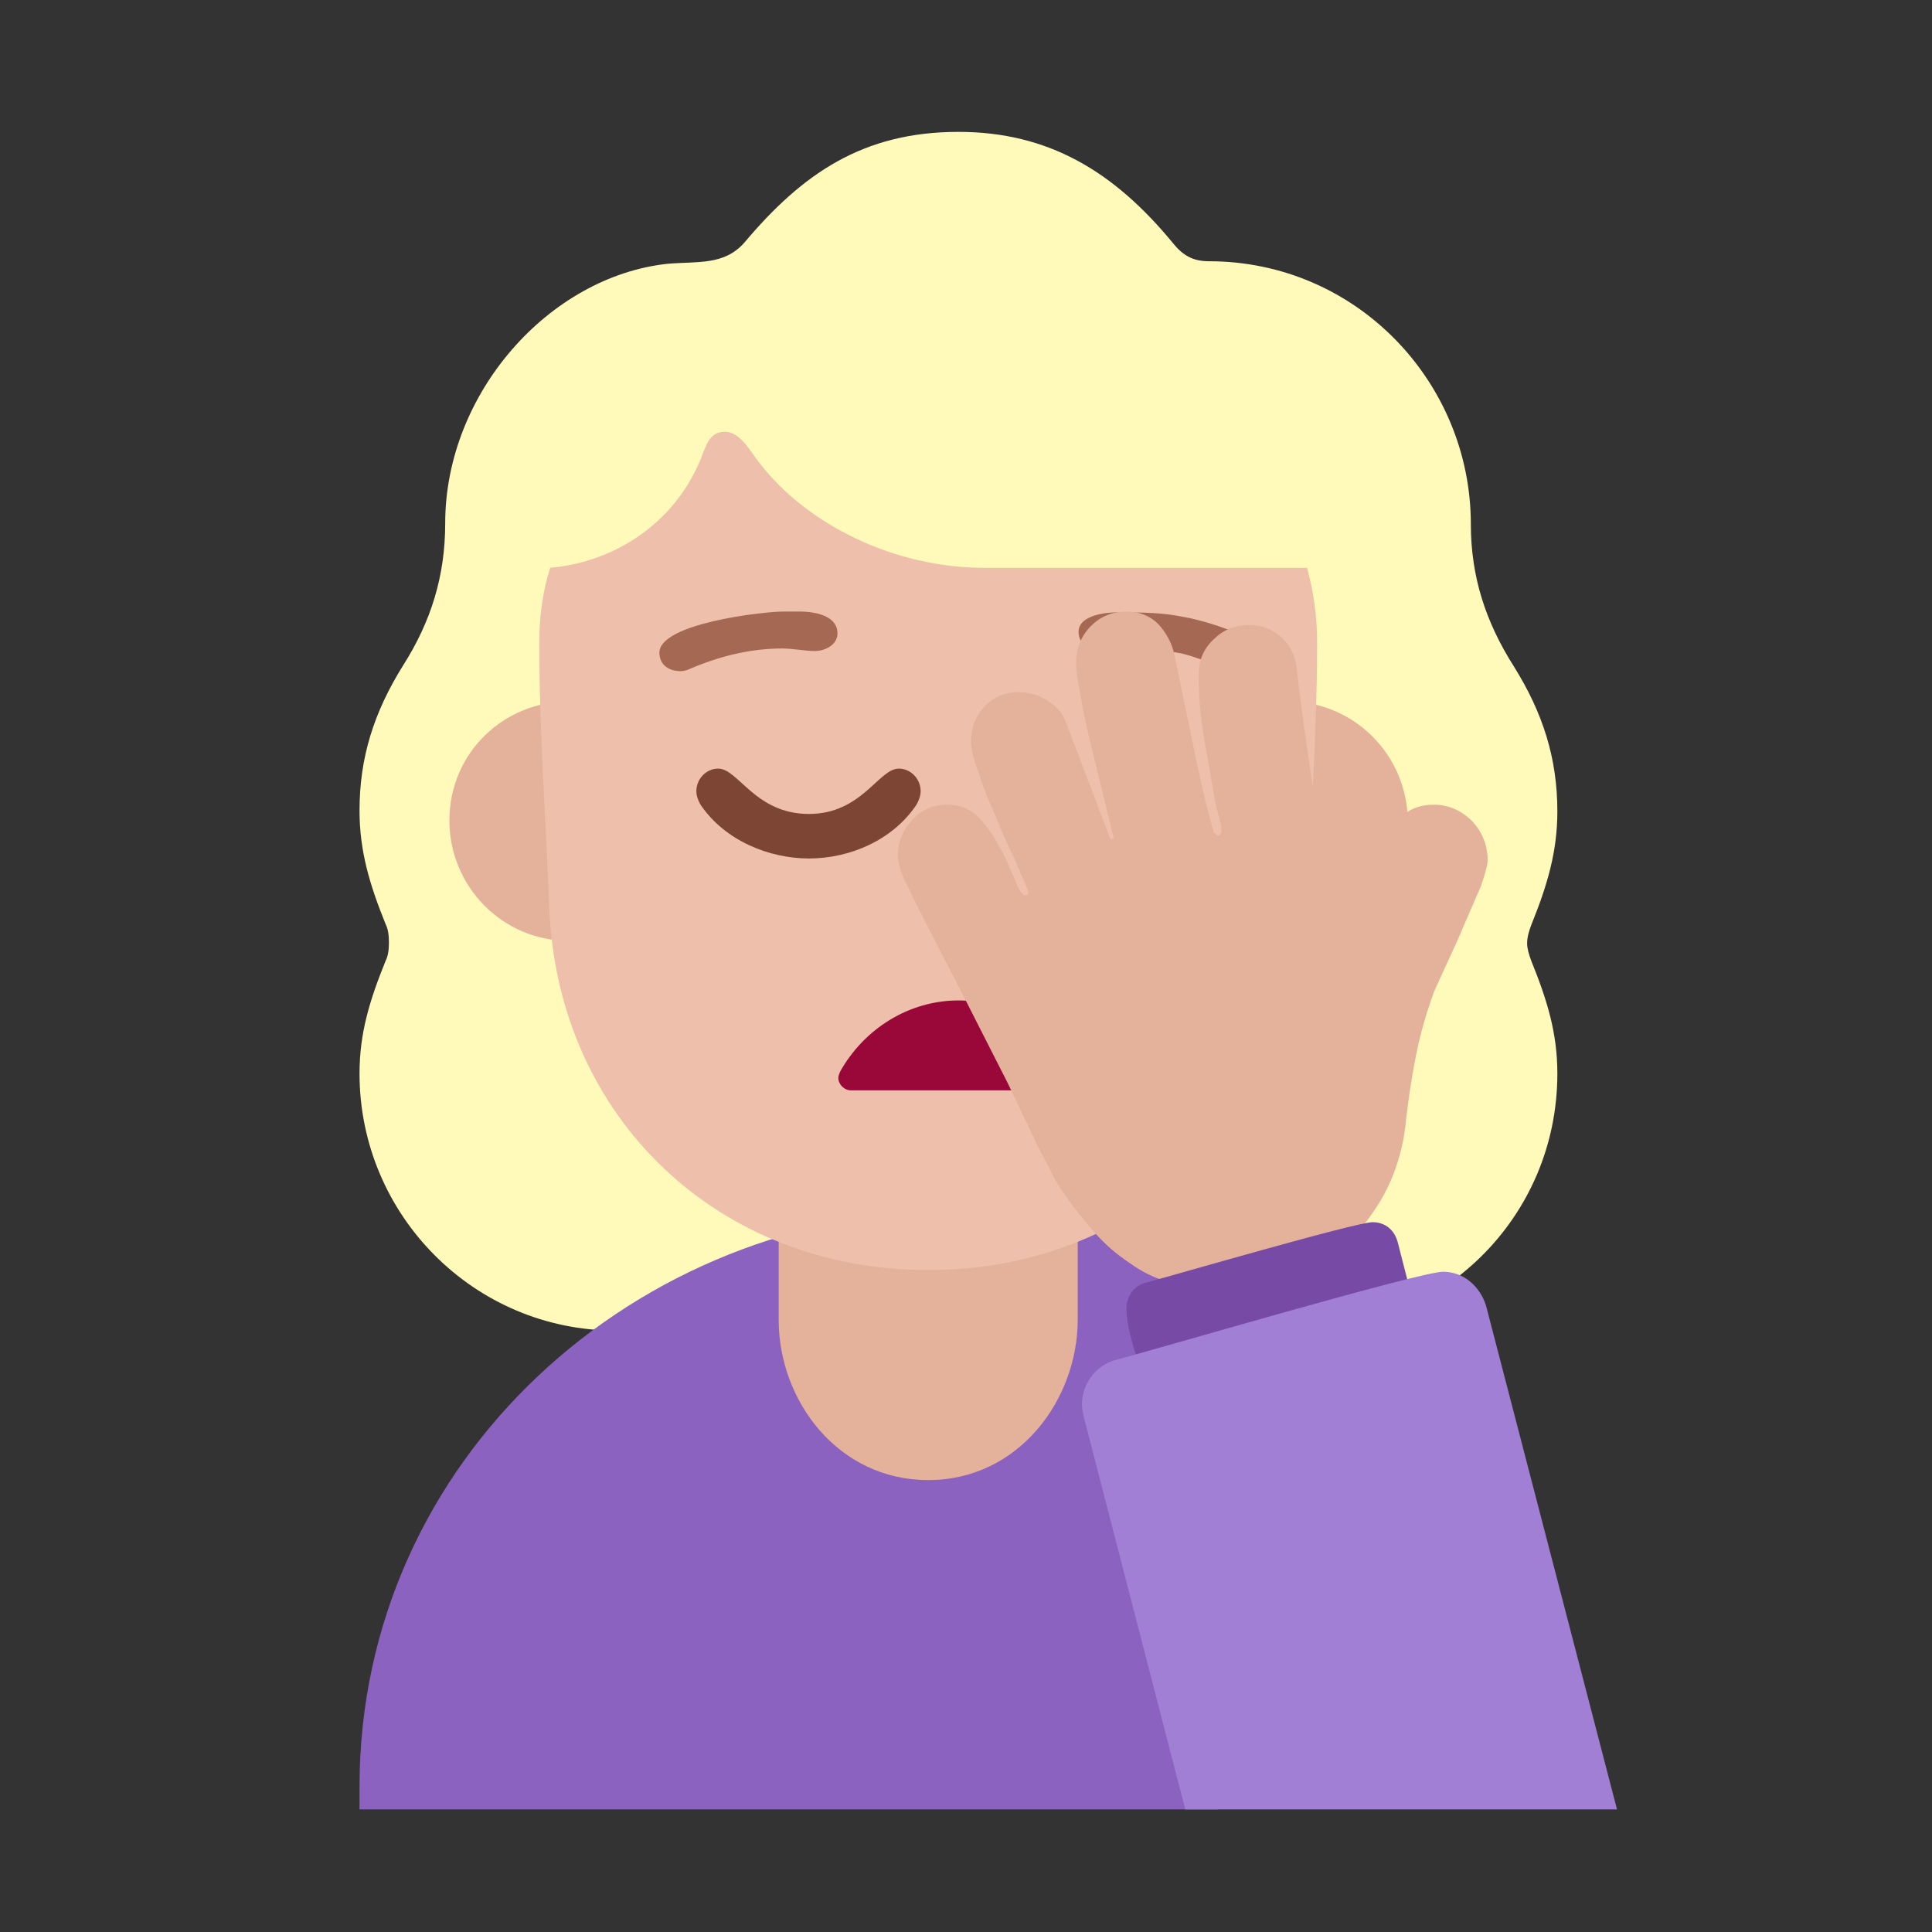 <svg version="1.1" xmlns="http://www.w3.org/2000/svg" viewBox="0 0 2300 2300"><rect x="0" y="0" width="2300" height="2300" fill="#333333" stroke="none"/><g transform="scale(1,-1) translate(-256, -1869)">
		<path d="M1804 285c167 0 306 134 306 306 0 48-12 87-31 134-3 8-5 15-5 21 0 7 2 14 5 22 19 47 31 87 31 135 0 63-17 117-52 173-33 52-51 106-51 169 0 169-136 313-312 313-19 0-31 7-43 22-70 85-148 132-255 132-114 0-186-50-255-132-24-27-55-22-91-25-141-15-265-154-265-309 0-63-17-117-50-169-35-56-52-110-52-173 0-48 12-88 31-135 3-6 4-13 4-22 0-9-1-16-4-22-19-47-31-86-31-134 0-168 136-306 305-306l815 0 z" fill="#FFF9BA"/>
		<path d="M1706-285l119 576c-121 86-269 137-428 137-384 0-713-297-713-686l0-27 1022 0 z" fill="#8B62BF"/>
		<path d="M1361 107c108 0 178 96 178 191l0 225c0 95-69 190-178 190-105 0-178-93-178-190l0-225c0-97 71-191 178-191 z" fill="#E4B29A"/>
		<path d="M1789 747c80 0 143 62 143 143 0 80-64 144-143 144-80 0-143-65-143-144 0-80 62-143 143-143 z M933 749c80 0 143 62 143 143 0 77-63 142-143 142-76 0-142-60-142-142 0-78 63-143 142-143 z" fill="#E4B29A"/>
		<path d="M1361 357c248 0 440 179 451 429 4 106 12 212 12 318 0 30-4 60-12 89l-384 0c-107 0-211 51-268 125-11 14-23 37-41 37-18 0-22-15-29-33-31-75-101-122-179-129-9-28-13-58-13-89 0-107 8-213 12-318 11-248 201-429 451-429 z" fill="#EEBFAA"/>
		<path d="M1219 847c49 0 100 22 128 64 3 5 5 11 5 16 0 15-12 27-26 27-24 0-44-54-107-54-64 0-84 54-108 54-14 0-26-12-26-27 0-5 2-11 5-16 29-43 82-64 129-64 z" fill="#7D4533"/>
		<path d="M1529 571c7 0 10 8 10 14 0 3-1 5-2 8-26 49-80 85-140 85-58 0-112-33-141-85-1-3-2-5-2-7 0-8 7-15 15-15l260 0 z" fill="#990839"/>
		<path d="M1728 1069c13 0 25 8 25 23 0 8-4 14-12 19l-2 0c-21 9-43 17-66 22-25 5-36 7-86 7-22 0-47-6-47-23 0-15 13-23 26-23 14 0 25 3 40 3 17 0 36-2 57-6 29-7 55-22 65-22 z M1066 1070c4 0 8 1 12 3 35 15 72 24 109 24 13 0 27-3 39-3 12 0 27 7 27 21 0 20-24 26-46 26l-18 0c-24 0-148-14-148-49 0-15 12-22 25-22 z" fill="#A56953"/>
		<path d="M1712 333c22 0 43 3 64 10 21 7 40 16 58 28 18 12 34 26 48 43 13 17 24 35 32 55 9 23 14 45 16 68 3 26 7 52 12 77 5 25 12 49 21 74l15 33c7 15 14 30 21 47l20 46c5 15 8 25 8 31 0 17-6 33-18 46-13 13-28 20-46 20-18 0-32-6-43-19-11-13-21-26-28-41-7-15-13-29-18-42-5-13-9-19-14-19-3 0-6 2-7 5-16 44-27 90-34 137-7 47-14 93-19 139-1 15-7 28-18 39-11 10-24 15-39 15-17 0-31-6-42-17-12-11-18-25-18-42 0-25 2-52 7-79 5-27 9-54 14-79l4-14c1-5 2-10 2-14 0-3-1-5-4-6l-5 4c-10 35-18 71-25 106l-22 106c-3 14-10 26-19 36-10 10-23 15-38 15-17 0-31-6-42-17-12-12-18-27-18-44 0-9 2-23 6-42 3-19 8-40 13-61l15-61c5-20 8-35 11-45l-4-1-53 139c-4 11-11 19-22 26-11 7-23 10-34 10-17 0-30-6-41-17-11-12-16-26-16-43 0-8 3-20 9-36 5-16 12-33 20-51 7-18 15-35 23-52 7-17 13-29 16-38l0-2c0-2-1-3-3-3-4 0-8 6-12 17-5 11-10 24-17 37-7 13-15 26-25 37-10 11-23 17-39 17-17 0-31-6-42-18-11-12-17-26-17-42 0-5 1-10 2-14 1-5 3-9 5-14 20-41 41-82 62-122l62-122 31-65c6-13 12-24 18-35 5-11 10-20 15-27 12-18 25-34 38-49 13-15 27-27 42-37 15-11 31-19 50-24 18-6 39-9 62-9 z" fill="#E4B29A"/>
		<path d="M1618 223l322 89-20 78c-4 15-15 24-30 24-20 0-243-65-270-72-15-4-23-17-23-31 0-25 14-62 21-88 z" fill="#774AA6"/>
		<path d="M2181-285l-156 600c-7 22-26 40-51 40-28 0-347-94-390-105-25-7-40-30-40-53 0-4 1-9 2-14l121-468 514 0 z" fill="#A17FD5"/>
	</g></svg>
